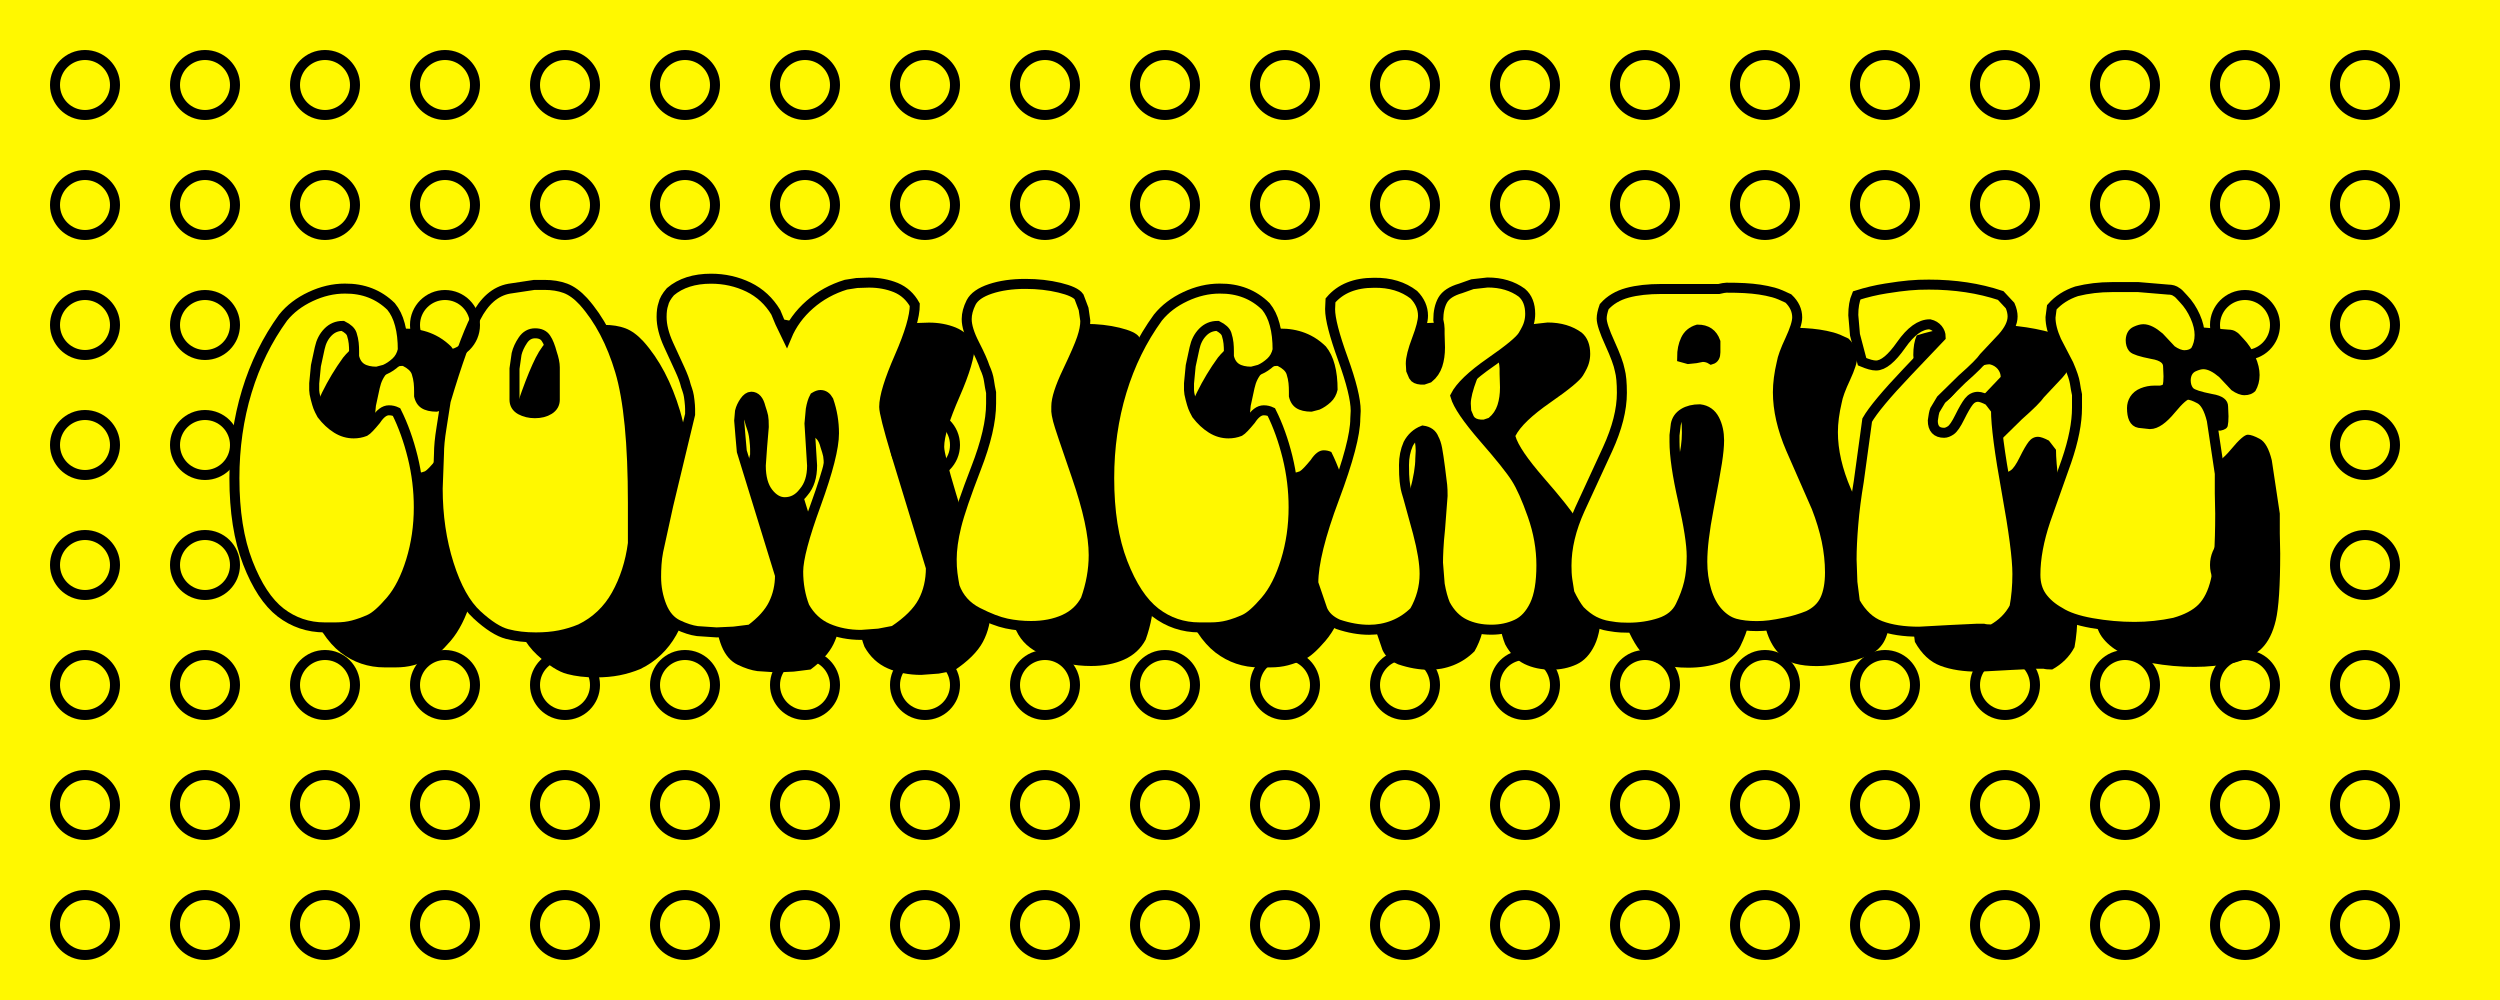 <?xml version="1.0" encoding="utf-8"?>
<!-- Generator: Adobe Illustrator 24.0.3, SVG Export Plug-In . SVG Version: 6.00 Build 0)  -->
<svg version="1.1" id="Layer_1" xmlns="http://www.w3.org/2000/svg" xmlns:xlink="http://www.w3.org/1999/xlink" x="0px" y="0px"
	 viewBox="0 0 250 100" style="enable-background:new 0 0 250 100;" xml:space="preserve">
<style type="text/css">
	.st0{fill:#FFF800;}
	.st1{fill:#FFF800;stroke:#000000;}
	.st2{fill:none;stroke:#000000;}
</style>
<rect x="0" y="0" class="st0" width="250" height="100"/>
<g>
	<g>
		<path d="M45.11,34.65c0.39,0.48,0.69,1.08,0.88,1.81c0.2,0.73,0.29,1.57,0.29,2.52c-0.11,0.5-0.34,0.92-0.69,1.24
			c-0.35,0.32-0.72,0.57-1.11,0.74l-0.8,0.21c-0.64,0-1.16-0.12-1.53-0.36s-0.62-0.62-0.74-1.16v-0.5c0-0.28-0.01-0.56-0.04-0.84
			c-0.03-0.28-0.09-0.57-0.19-0.88c-0.1-0.31-0.4-0.59-0.9-0.84c-0.59,0-1.08,0.21-1.49,0.63c-0.41,0.42-0.68,0.95-0.82,1.6
			l-0.38,1.76l-0.17,1.76c0,0.28,0,0.51,0,0.69c0,0.18,0.05,0.46,0.15,0.84c0.1,0.38,0.18,0.66,0.25,0.84
			c0.07,0.18,0.19,0.43,0.36,0.74c0.45,0.59,0.95,1.05,1.49,1.39s1.11,0.5,1.7,0.5c0.39,0,0.77-0.07,1.13-0.21
			c0.2-0.11,0.56-0.49,1.09-1.13c0.42-0.64,0.85-0.97,1.3-0.97c0.28,0,0.53,0.06,0.76,0.17c0.67,1.34,1.21,2.85,1.62,4.51
			c0.41,1.67,0.61,3.34,0.61,5.02c0,1.88-0.26,3.66-0.78,5.35c-0.52,1.69-1.2,3.03-2.04,4.01s-1.54,1.6-2.1,1.85
			c-0.56,0.25-1.11,0.45-1.64,0.59s-1.12,0.21-1.76,0.21h-0.71h-0.38c-1.65,0-3.12-0.5-4.41-1.49c-1.29-1-2.38-2.66-3.28-4.98
			s-1.34-5.14-1.34-8.45c0-3.05,0.41-5.95,1.24-8.68c0.83-2.73,2.04-5.19,3.63-7.38c0.7-0.87,1.62-1.57,2.75-2.1s2.27-0.8,3.42-0.8
			C42.33,32.84,43.87,33.44,45.11,34.65z"/>
		<path d="M64.34,34.14c1.6,1.79,2.82,4.12,3.67,6.97c0.85,2.86,1.28,7.24,1.28,13.15v4.07c-0.25,1.93-0.81,3.65-1.66,5.17
			c-0.85,1.51-2.05,2.65-3.59,3.4c-0.67,0.28-1.37,0.49-2.08,0.63c-0.71,0.14-1.51,0.21-2.37,0.21c-1.06,0-2.02-0.11-2.88-0.34
			c-0.85-0.22-1.86-0.86-3-1.91c-1.15-1.05-2.09-2.74-2.83-5.07c-0.74-2.33-1.11-4.85-1.11-7.57l0.13-3.49
			c0-0.67,0.08-1.53,0.25-2.57s0.31-1.93,0.42-2.69c1.15-3.87,2.15-6.64,3-8.33c0.85-1.68,1.97-2.65,3.34-2.9l2.52-0.38h1.01
			c0.78,0,1.48,0.11,2.1,0.34C63.15,33.06,63.75,33.5,64.34,34.14z M59.51,37.33c-0.5,0-0.91,0.23-1.22,0.69
			c-0.31,0.46-0.52,0.92-0.63,1.37l-0.21,1.47v1.22v1.89c0,0.45,0.2,0.78,0.61,1.01c0.41,0.22,0.88,0.34,1.43,0.34
			c0.57,0,1.04-0.12,1.42-0.36c0.38-0.24,0.57-0.57,0.57-0.99v-1.72v-0.63c0-0.14,0-0.29,0-0.46c0-0.2,0-0.34,0-0.42
			c0-0.39-0.1-0.87-0.29-1.43c-0.17-0.64-0.36-1.13-0.59-1.47C60.38,37.5,60.02,37.33,59.51,37.33z"/>
		<path d="M83.58,35.23L84,36.24l0.67,1.39c0.5-1.2,1.27-2.26,2.31-3.17c1.04-0.91,2.24-1.57,3.61-1.99l1.09-0.17l1.22-0.04
			c0.98,0,1.88,0.17,2.69,0.5c0.81,0.34,1.44,0.91,1.89,1.72c0,1.15-0.51,2.88-1.53,5.21s-1.53,3.99-1.53,5
			c0,0.48,0.39,2.03,1.18,4.66l3.49,11.42c0,1.29-0.27,2.43-0.8,3.42c-0.53,0.99-1.5,1.95-2.9,2.88l-1.51,0.29l-1.76,0.13
			c-1.23,0-2.35-0.22-3.34-0.65c-0.99-0.43-1.77-1.16-2.33-2.16c-0.42-1.09-0.63-2.27-0.63-3.53c0-1.23,0.59-3.49,1.79-6.76
			c1.19-3.28,1.79-5.63,1.79-7.06c0-1.12-0.18-2.21-0.55-3.28c-0.2-0.36-0.46-0.55-0.8-0.55c-0.17,0-0.36,0.07-0.59,0.21
			c-0.17,0.31-0.29,0.71-0.38,1.22l-0.13,1.43l0.13,2.1l0.13,2.1c0,1.12-0.28,2-0.84,2.65c-0.5,0.67-1.13,1.01-1.89,1.01
			c-0.62,0-1.17-0.32-1.66-0.95c-0.49-0.63-0.74-1.53-0.74-2.71l0.13-1.85l0.17-2.02c0-0.5-0.02-0.85-0.06-1.05
			c-0.04-0.2-0.13-0.5-0.27-0.92c-0.17-0.7-0.48-1.05-0.92-1.05c-0.22,0-0.45,0.16-0.67,0.48c-0.22,0.32-0.38,0.65-0.46,0.99
			l-0.08,0.92l0.13,1.6l0.13,1.47L84,61.53c0,1.04-0.22,2-0.65,2.88c-0.43,0.88-1.2,1.73-2.29,2.54l-1.68,0.21l-1.72,0.08
			l-1.93-0.13c-0.59-0.08-1.24-0.29-1.95-0.63s-1.25-0.96-1.62-1.87c-0.36-0.91-0.55-1.88-0.55-2.92c0-0.39,0.01-0.8,0.04-1.24
			c0.03-0.43,0.08-0.87,0.17-1.32l1.01-4.62l2.18-9.07v-0.55c0-0.2-0.02-0.47-0.06-0.82c-0.04-0.35-0.08-0.61-0.13-0.78
			s-0.12-0.41-0.23-0.71c-0.11-0.48-0.32-1.03-0.61-1.66s-0.67-1.45-1.13-2.46c-0.46-1.01-0.69-1.93-0.69-2.77
			c0-0.53,0.06-0.95,0.17-1.26c0.08-0.39,0.32-0.81,0.71-1.26c1.03-0.87,2.39-1.3,4.06-1.3c1.34,0,2.59,0.28,3.75,0.84
			C82,33.27,82.91,34.12,83.58,35.23z"/>
		<path d="M113.9,33.68l0.46,1.22l0.17,1.18c0,0.5-0.11,1.09-0.34,1.76c-0.22,0.67-0.71,1.78-1.45,3.34
			c-0.74,1.55-1.11,2.71-1.11,3.46c0,0.22,0,0.4,0,0.52s0.06,0.42,0.17,0.88c0.11,0.46,0.74,2.32,1.87,5.59s1.7,5.89,1.7,7.88
			c0,1.48-0.27,2.97-0.8,4.45c-0.48,0.9-1.19,1.56-2.14,1.99c-0.95,0.43-2.06,0.65-3.32,0.65c-0.84,0-1.66-0.08-2.46-0.25
			s-1.76-0.54-2.88-1.11c-1.12-0.57-1.89-1.43-2.31-2.58c-0.08-0.42-0.15-0.85-0.21-1.3c-0.06-0.45-0.08-0.92-0.08-1.43
			c0-0.95,0.15-2.06,0.46-3.32c0.31-1.26,0.97-3.18,1.97-5.77c1.01-2.59,1.51-4.75,1.51-6.49c0-0.36,0-0.73,0-1.09
			c-0.08-0.36-0.15-0.76-0.21-1.18c-0.06-0.42-0.2-0.87-0.42-1.34c-0.17-0.53-0.51-1.3-1.03-2.31c-0.52-1.01-0.78-1.85-0.78-2.52
			c0-0.53,0.15-1.08,0.44-1.66c0.29-0.57,0.94-1.03,1.93-1.36s2.16-0.5,3.51-0.5c1.23,0,2.37,0.13,3.4,0.38
			S113.65,33.32,113.9,33.68z"/>
		<path d="M132.59,34.65c0.39,0.48,0.69,1.08,0.88,1.81c0.2,0.73,0.29,1.57,0.29,2.52c-0.11,0.5-0.34,0.92-0.69,1.24
			c-0.35,0.32-0.72,0.57-1.11,0.74l-0.8,0.21c-0.64,0-1.16-0.12-1.53-0.36s-0.62-0.62-0.74-1.16v-0.5c0-0.28-0.01-0.56-0.04-0.84
			c-0.03-0.28-0.09-0.57-0.19-0.88c-0.1-0.31-0.4-0.59-0.9-0.84c-0.59,0-1.08,0.21-1.49,0.63c-0.41,0.42-0.68,0.95-0.82,1.6
			l-0.38,1.76l-0.17,1.76c0,0.28,0,0.51,0,0.69c0,0.18,0.05,0.46,0.15,0.84c0.1,0.38,0.18,0.66,0.25,0.84
			c0.07,0.18,0.19,0.43,0.36,0.74c0.45,0.59,0.95,1.05,1.49,1.39s1.11,0.5,1.7,0.5c0.39,0,0.77-0.07,1.13-0.21
			c0.2-0.11,0.56-0.49,1.09-1.13c0.42-0.64,0.85-0.97,1.3-0.97c0.28,0,0.53,0.06,0.76,0.17c0.67,1.34,1.21,2.85,1.62,4.51
			c0.41,1.67,0.61,3.34,0.61,5.02c0,1.88-0.26,3.66-0.78,5.35c-0.52,1.69-1.2,3.03-2.04,4.01s-1.54,1.6-2.1,1.85
			c-0.56,0.25-1.11,0.45-1.64,0.59s-1.12,0.21-1.76,0.21h-0.71h-0.38c-1.65,0-3.12-0.5-4.41-1.49c-1.29-1-2.38-2.66-3.28-4.98
			s-1.34-5.14-1.34-8.45c0-3.05,0.41-5.95,1.24-8.68c0.83-2.73,2.04-5.19,3.63-7.38c0.7-0.87,1.62-1.57,2.75-2.1s2.27-0.8,3.42-0.8
			C129.82,32.84,131.36,33.44,132.59,34.65z"/>
		<path d="M147.38,33.47c0.61,0.62,0.92,1.32,0.92,2.1c0,0.5-0.2,1.3-0.61,2.37c-0.41,1.08-0.61,1.88-0.61,2.42l0.04,0.67l0.25,0.59
			c0.11,0.2,0.35,0.31,0.71,0.34h0.29l0.5-0.17c0.42-0.34,0.71-0.77,0.88-1.29s0.25-1.11,0.25-1.76l-0.04-1.36v-0.51
			c0-0.2-0.04-0.49-0.13-0.89c0-0.79,0.15-1.45,0.44-1.97c0.3-0.52,0.89-0.91,1.79-1.17l1.18-0.42l1.52-0.17
			c1.35,0,2.49,0.34,3.42,1.02c0.56,0.48,0.84,1.19,0.84,2.12c0,0.31-0.04,0.62-0.13,0.93c-0.08,0.31-0.28,0.72-0.59,1.23
			c-0.31,0.51-1.39,1.4-3.25,2.69s-3.03,2.41-3.51,3.36c0.25,0.9,1.2,2.29,2.83,4.17c1.64,1.88,2.72,3.23,3.23,4.04
			c0.52,0.81,1.07,2.05,1.66,3.72c0.59,1.67,0.88,3.33,0.88,4.99c0,1.71-0.22,3.04-0.67,3.98c-0.45,0.94-1.05,1.59-1.81,1.94
			c-0.76,0.35-1.6,0.53-2.52,0.53c-1.01,0-1.91-0.19-2.69-0.57c-0.78-0.38-1.43-1.03-1.93-1.96c-0.22-0.53-0.41-1.21-0.55-2.02
			l-0.17-2.15c0-0.31,0.01-0.75,0.04-1.33c0.03-0.58,0.08-1.27,0.17-2.08l0.25-3.28c0-0.42-0.01-0.77-0.04-1.05
			c-0.03-0.28-0.1-0.85-0.21-1.7c-0.11-0.86-0.21-1.5-0.29-1.94c-0.08-0.43-0.2-0.78-0.34-1.03c-0.17-0.45-0.53-0.72-1.09-0.8
			c-0.64,0.25-1.13,0.7-1.47,1.34c-0.28,0.64-0.42,1.34-0.42,2.1c0,0.73,0.02,1.26,0.06,1.6s0.08,0.58,0.11,0.74
			c0.03,0.15,0.11,0.46,0.25,0.9l0.97,3.53c0.45,1.71,0.67,3.08,0.67,4.12c0,1.32-0.34,2.56-1.01,3.74
			c-0.62,0.62-1.32,1.08-2.1,1.39c-0.78,0.31-1.6,0.46-2.44,0.46c-0.98,0-2.02-0.18-3.11-0.55c-0.76-0.34-1.27-0.81-1.55-1.43
			l-0.92-2.69c0-1.93,0.7-4.77,2.1-8.5c1.4-3.74,2.1-6.39,2.1-7.96l0.04-0.76c0-1.12-0.43-2.86-1.28-5.21
			c-0.85-2.35-1.28-4-1.28-4.96l0.04-0.88c1-1.18,2.45-1.76,4.35-1.76C145.01,32.25,146.32,32.66,147.38,33.47z"/>
		<path d="M184.84,33.85c0.59,0.56,0.88,1.19,0.88,1.89c0,0.48-0.24,1.23-0.71,2.25c-0.48,1.02-0.76,1.79-0.84,2.29
			c-0.25,1.06-0.38,2.04-0.38,2.94c0,1.76,0.43,3.65,1.3,5.67l2.56,5.84c0.45,1.15,0.78,2.25,1.01,3.32
			c0.22,1.06,0.34,2.13,0.34,3.19c0,1.12-0.17,2.03-0.5,2.73s-0.9,1.23-1.68,1.6c-0.78,0.31-1.52,0.53-2.21,0.67
			c-0.69,0.14-1.24,0.24-1.66,0.29s-0.84,0.08-1.26,0.08c-0.84,0-1.57-0.08-2.18-0.25s-1.18-0.54-1.7-1.11
			c-0.52-0.57-0.91-1.31-1.18-2.21c-0.27-0.9-0.4-1.85-0.4-2.86c0-1.34,0.21-3.11,0.63-5.29c0.42-2.18,0.7-3.73,0.84-4.64
			c0.14-0.91,0.21-1.64,0.21-2.21c0-0.78-0.15-1.48-0.46-2.08c-0.31-0.6-0.8-0.95-1.47-1.03c-0.64,0-1.18,0.13-1.62,0.4
			c-0.43,0.27-0.69,0.64-0.78,1.11l-0.13,1.09v0.63c0,1.43,0.29,3.39,0.86,5.9c0.57,2.51,0.86,4.36,0.86,5.57
			c0,1.01-0.09,1.89-0.27,2.65c-0.18,0.76-0.47,1.53-0.86,2.33c-0.39,0.8-1.08,1.36-2.06,1.68c-0.98,0.32-2.03,0.48-3.15,0.48
			c-0.22,0-0.48-0.01-0.76-0.02c-0.28-0.01-0.68-0.06-1.2-0.15c-0.52-0.08-1.01-0.25-1.47-0.48c-0.46-0.24-0.93-0.59-1.41-1.07
			c-0.34-0.42-0.69-1.01-1.05-1.76c-0.08-0.48-0.15-0.92-0.21-1.34c-0.06-0.42-0.08-0.88-0.08-1.39c0-1.79,0.45-3.67,1.34-5.63
			l2.77-6.01c0.95-2.07,1.43-3.95,1.43-5.63c0-1.01-0.07-1.76-0.21-2.27c-0.11-0.59-0.44-1.48-0.99-2.69
			c-0.55-1.2-0.82-2.03-0.82-2.48c0-0.31,0.08-0.7,0.25-1.18c0.59-0.67,1.37-1.13,2.33-1.39s2.09-0.38,3.38-0.38h1.6h2.48h0.92
			c0.25,0,0.5,0,0.76,0c0.34-0.08,0.59-0.13,0.76-0.13c0.64,0,1.24,0.01,1.79,0.04c0.55,0.03,1.06,0.08,1.53,0.15
			c0.48,0.07,0.94,0.17,1.39,0.29S184.31,33.6,184.84,33.85z M175.77,36.96c-0.56,0.17-0.96,0.5-1.2,1.01
			c-0.24,0.5-0.36,1.09-0.36,1.76l0.61,0.17l0.77-0.08l0.65-0.13c0.33,0,0.63,0.08,0.9,0.25c0.27-0.08,0.4-0.32,0.4-0.71v-1.05
			C177.25,37.36,176.66,36.96,175.77,36.96z"/>
		<path d="M207.01,34.56c0.17,0.39,0.25,0.76,0.25,1.09c0,0.64-0.34,1.34-1.01,2.1l-1.85,1.97c-0.28,0.42-1.01,1.15-2.18,2.18
			l-2.1,2.06l-0.63,1.05c-0.08,0.22-0.15,0.57-0.21,1.05c0,0.81,0.38,1.22,1.13,1.22c0.2,0,0.42-0.08,0.67-0.25s0.55-0.61,0.9-1.32
			c0.35-0.71,0.65-1.23,0.9-1.55c0.25-0.32,0.56-0.48,0.92-0.48c0.25,0,0.62,0.13,1.09,0.38l0.71,0.92c0,1.57,0.36,4.3,1.07,8.21
			c0.71,3.91,1.07,6.64,1.07,8.21c0,1.2-0.1,2.31-0.29,3.32c-0.5,0.95-1.25,1.69-2.23,2.23c-0.42,0-0.71-0.03-0.88-0.08h-0.59
			l-2.73,0.13l-3.11,0.17c-1.54,0-2.83-0.2-3.86-0.59c-1.04-0.39-1.89-1.19-2.56-2.39l-0.25-1.97l-0.08-2.27
			c0-1.04,0.06-2.21,0.17-3.53c0.11-1.32,0.29-2.74,0.55-4.28l0.84-6.13c0.56-0.98,1.9-2.59,4.03-4.83l3.32-3.49
			c0-0.28-0.1-0.54-0.29-0.78c-0.2-0.24-0.46-0.4-0.8-0.48c-0.95,0-1.9,0.69-2.86,2.06s-1.79,2.06-2.52,2.06
			c-0.34,0-0.8-0.13-1.39-0.38l-0.71-2.69l-0.17-1.97c0-0.78,0.11-1.44,0.34-1.97c0.98-0.31,1.95-0.54,2.9-0.69
			c0.95-0.15,1.74-0.26,2.35-0.31c0.62-0.06,1.27-0.08,1.97-0.08c2.6,0,5,0.36,7.18,1.09L207.01,34.56z"/>
		<path d="M224.36,33.89c0.48,0.5,0.86,1.09,1.16,1.76s0.44,1.29,0.44,1.85c0,0.59-0.14,1.12-0.42,1.6
			c-0.28,0.28-0.64,0.42-1.09,0.42c-0.39,0-0.83-0.17-1.3-0.5l-1.22-1.3c-0.62-0.53-1.15-0.8-1.6-0.8c-0.2,0-0.45,0.07-0.76,0.21
			c-0.31,0.14-0.48,0.43-0.5,0.88c0,0.34,0.08,0.59,0.23,0.78c0.15,0.18,0.79,0.39,1.91,0.61c1.06,0.17,1.6,0.59,1.6,1.26l0.04,0.97
			c0,0.42-0.03,0.74-0.08,0.97c-0.06,0.22-0.29,0.38-0.71,0.46h-0.63c-0.42,0-0.81,0.08-1.18,0.23s-0.63,0.37-0.8,0.64
			s-0.25,0.57-0.25,0.87c0,0.91,0.24,1.41,0.71,1.49l1.09,0.12c0.59,0,1.29-0.49,2.1-1.47c0.81-0.98,1.37-1.47,1.68-1.47
			c0.28,0,0.68,0.14,1.2,0.42c0.52,0.28,0.92,0.99,1.2,2.14l0.8,5.33v1.97l0.04,2.02c0,3.22-0.15,5.45-0.44,6.68
			c-0.29,1.23-0.76,2.16-1.39,2.79s-1.55,1.11-2.75,1.45c-1.32,0.28-2.65,0.42-3.99,0.42c-1.43,0-2.85-0.13-4.26-0.38
			c-1.41-0.25-2.49-0.62-3.21-1.09c-0.76-0.42-1.35-0.93-1.79-1.53c-0.43-0.6-0.65-1.34-0.65-2.21c0-1.65,0.34-3.47,1.01-5.46
			l2.1-5.92c0.7-2.04,1.05-3.82,1.05-5.33c0-0.42,0-0.85,0-1.3c-0.08-0.36-0.15-0.75-0.21-1.16c-0.06-0.41-0.27-1.03-0.63-1.87
			l-1.22-2.35c-0.39-0.87-0.59-1.65-0.59-2.35l0.13-1.01c0.64-0.73,1.47-1.26,2.48-1.6c1.12-0.28,2.3-0.42,3.53-0.42
			c0.45,0,0.87,0,1.28,0s0.86,0,1.37,0l2.98,0.25c0.34,0,0.62,0.08,0.84,0.25C223.79,33.27,224.02,33.5,224.36,33.89z"/>
	</g>
	<g>
		<path class="st1" d="M39.11,30.65c0.39,0.48,0.69,1.08,0.88,1.81c0.2,0.73,0.29,1.57,0.29,2.52c-0.11,0.5-0.34,0.92-0.69,1.24
			c-0.35,0.32-0.72,0.57-1.11,0.74l-0.8,0.21c-0.64,0-1.16-0.12-1.53-0.36s-0.62-0.62-0.74-1.16v-0.5c0-0.28-0.01-0.56-0.04-0.84
			c-0.03-0.28-0.09-0.57-0.19-0.88c-0.1-0.31-0.4-0.59-0.9-0.84c-0.59,0-1.08,0.21-1.49,0.63c-0.41,0.42-0.68,0.95-0.82,1.6
			l-0.38,1.76l-0.17,1.76c0,0.28,0,0.51,0,0.69c0,0.18,0.05,0.46,0.15,0.84c0.1,0.38,0.18,0.66,0.25,0.84
			c0.07,0.18,0.19,0.43,0.36,0.74c0.45,0.59,0.95,1.05,1.49,1.39s1.11,0.5,1.7,0.5c0.39,0,0.77-0.07,1.13-0.21
			c0.2-0.11,0.56-0.49,1.09-1.13c0.42-0.64,0.85-0.97,1.3-0.97c0.28,0,0.53,0.06,0.76,0.17c0.67,1.34,1.21,2.85,1.62,4.51
			c0.41,1.67,0.61,3.34,0.61,5.02c0,1.88-0.26,3.66-0.78,5.35c-0.52,1.69-1.2,3.03-2.04,4.01s-1.54,1.6-2.1,1.85
			c-0.56,0.25-1.11,0.45-1.64,0.59s-1.12,0.21-1.76,0.21h-0.71h-0.38c-1.65,0-3.12-0.5-4.41-1.49c-1.29-1-2.38-2.66-3.28-4.98
			s-1.34-5.14-1.34-8.45c0-3.05,0.41-5.95,1.24-8.68c0.83-2.73,2.04-5.19,3.63-7.38c0.7-0.87,1.62-1.57,2.75-2.1s2.27-0.8,3.42-0.8
			C36.33,28.84,37.87,29.44,39.11,30.65z"/>
		<path class="st1" d="M58.34,30.14c1.6,1.79,2.82,4.12,3.67,6.97c0.85,2.86,1.28,7.24,1.28,13.15v4.07
			c-0.25,1.93-0.81,3.65-1.66,5.17c-0.85,1.51-2.05,2.65-3.59,3.4c-0.67,0.28-1.37,0.49-2.08,0.63c-0.71,0.14-1.51,0.21-2.37,0.21
			c-1.06,0-2.02-0.11-2.88-0.34c-0.85-0.22-1.86-0.86-3-1.91c-1.15-1.05-2.09-2.74-2.83-5.07c-0.74-2.33-1.11-4.85-1.11-7.57
			l0.13-3.49c0-0.67,0.08-1.53,0.25-2.57s0.31-1.93,0.42-2.69c1.15-3.87,2.15-6.64,3-8.33c0.85-1.68,1.97-2.65,3.34-2.9l2.52-0.38
			h1.01c0.78,0,1.48,0.11,2.1,0.34C57.15,29.06,57.75,29.5,58.34,30.14z M53.51,33.33c-0.5,0-0.91,0.23-1.22,0.69
			c-0.31,0.46-0.52,0.92-0.63,1.37l-0.21,1.47v1.22v1.89c0,0.45,0.2,0.78,0.61,1.01c0.41,0.22,0.88,0.34,1.43,0.34
			c0.57,0,1.04-0.12,1.42-0.36c0.38-0.24,0.57-0.57,0.57-0.99v-1.72v-0.63c0-0.14,0-0.29,0-0.46c0-0.2,0-0.34,0-0.42
			c0-0.39-0.1-0.87-0.29-1.43c-0.17-0.64-0.36-1.13-0.59-1.47C54.38,33.5,54.02,33.33,53.51,33.33z"/>
		<path class="st1" d="M77.58,31.23L78,32.24l0.67,1.39c0.5-1.2,1.27-2.26,2.31-3.17c1.04-0.91,2.24-1.57,3.61-1.99l1.09-0.17
			l1.22-0.04c0.98,0,1.88,0.17,2.69,0.5c0.81,0.34,1.44,0.91,1.89,1.72c0,1.15-0.51,2.88-1.53,5.21s-1.53,3.99-1.53,5
			c0,0.48,0.39,2.03,1.18,4.66l3.49,11.42c0,1.29-0.27,2.43-0.8,3.42c-0.53,0.99-1.5,1.95-2.9,2.88l-1.51,0.29l-1.76,0.13
			c-1.23,0-2.35-0.22-3.34-0.65c-0.99-0.43-1.77-1.16-2.33-2.16c-0.42-1.09-0.63-2.27-0.63-3.53c0-1.23,0.59-3.49,1.79-6.76
			c1.19-3.28,1.79-5.63,1.79-7.06c0-1.12-0.18-2.21-0.55-3.28c-0.2-0.36-0.46-0.55-0.8-0.55c-0.17,0-0.36,0.07-0.59,0.21
			c-0.17,0.31-0.29,0.71-0.38,1.22l-0.13,1.43l0.13,2.1l0.13,2.1c0,1.12-0.28,2-0.84,2.65c-0.5,0.67-1.13,1.01-1.89,1.01
			c-0.62,0-1.17-0.32-1.66-0.95c-0.49-0.63-0.74-1.53-0.74-2.71l0.13-1.85l0.17-2.02c0-0.5-0.02-0.85-0.06-1.05
			c-0.04-0.2-0.13-0.5-0.27-0.92c-0.17-0.7-0.48-1.05-0.92-1.05c-0.22,0-0.45,0.16-0.67,0.48c-0.22,0.32-0.38,0.65-0.46,0.99
			l-0.08,0.92l0.13,1.6l0.13,1.47L78,57.53c0,1.04-0.22,2-0.65,2.88c-0.43,0.88-1.2,1.73-2.29,2.54l-1.68,0.21l-1.72,0.08
			l-1.93-0.13c-0.59-0.08-1.24-0.29-1.95-0.63s-1.25-0.96-1.62-1.87c-0.36-0.91-0.55-1.88-0.55-2.92c0-0.39,0.01-0.8,0.04-1.24
			c0.03-0.43,0.08-0.87,0.17-1.32l1.01-4.62l2.18-9.07v-0.55c0-0.2-0.02-0.47-0.06-0.82c-0.04-0.35-0.08-0.61-0.13-0.78
			s-0.12-0.41-0.23-0.71c-0.11-0.48-0.32-1.03-0.61-1.66s-0.67-1.45-1.13-2.46c-0.46-1.01-0.69-1.93-0.69-2.77
			c0-0.53,0.06-0.95,0.17-1.26c0.08-0.39,0.32-0.81,0.71-1.26c1.03-0.87,2.39-1.3,4.06-1.3c1.34,0,2.59,0.28,3.75,0.84
			C76,29.27,76.91,30.12,77.58,31.23z"/>
		<path class="st1" d="M107.9,29.68l0.46,1.22l0.17,1.18c0,0.5-0.11,1.09-0.34,1.76c-0.22,0.67-0.71,1.78-1.45,3.34
			c-0.74,1.55-1.11,2.71-1.11,3.46c0,0.22,0,0.4,0,0.52s0.06,0.42,0.17,0.88c0.11,0.46,0.74,2.32,1.87,5.59s1.7,5.89,1.7,7.88
			c0,1.48-0.27,2.97-0.8,4.45c-0.48,0.9-1.19,1.56-2.14,1.99c-0.95,0.43-2.06,0.65-3.32,0.65c-0.84,0-1.66-0.08-2.46-0.25
			s-1.76-0.54-2.88-1.11c-1.12-0.57-1.89-1.43-2.31-2.58c-0.08-0.42-0.15-0.85-0.21-1.3c-0.06-0.45-0.08-0.92-0.08-1.43
			c0-0.95,0.15-2.06,0.46-3.32c0.31-1.26,0.97-3.18,1.97-5.77c1.01-2.59,1.51-4.75,1.51-6.49c0-0.36,0-0.73,0-1.09
			c-0.08-0.36-0.15-0.76-0.21-1.18c-0.06-0.42-0.2-0.87-0.42-1.34c-0.17-0.53-0.51-1.3-1.03-2.31c-0.52-1.01-0.78-1.85-0.78-2.52
			c0-0.53,0.15-1.08,0.44-1.66c0.29-0.57,0.94-1.03,1.93-1.36s2.16-0.5,3.51-0.5c1.23,0,2.37,0.13,3.4,0.38
			S107.65,29.32,107.9,29.68z"/>
		<path class="st1" d="M126.59,30.65c0.39,0.48,0.69,1.08,0.88,1.81c0.2,0.73,0.29,1.57,0.29,2.52c-0.11,0.5-0.34,0.92-0.69,1.24
			c-0.35,0.32-0.72,0.57-1.11,0.74l-0.8,0.21c-0.64,0-1.16-0.12-1.53-0.36s-0.62-0.62-0.74-1.16v-0.5c0-0.28-0.01-0.56-0.04-0.84
			c-0.03-0.28-0.09-0.57-0.19-0.88c-0.1-0.31-0.4-0.59-0.9-0.84c-0.59,0-1.08,0.21-1.49,0.63c-0.41,0.42-0.68,0.95-0.82,1.6
			l-0.38,1.76l-0.17,1.76c0,0.28,0,0.51,0,0.69c0,0.18,0.05,0.46,0.15,0.84c0.1,0.38,0.18,0.66,0.25,0.84
			c0.07,0.18,0.19,0.43,0.36,0.74c0.45,0.59,0.95,1.05,1.49,1.39s1.11,0.5,1.7,0.5c0.39,0,0.77-0.07,1.13-0.21
			c0.2-0.11,0.56-0.49,1.09-1.13c0.42-0.64,0.85-0.97,1.3-0.97c0.28,0,0.53,0.06,0.76,0.17c0.67,1.34,1.21,2.85,1.62,4.51
			c0.41,1.67,0.61,3.34,0.61,5.02c0,1.88-0.26,3.66-0.78,5.35c-0.52,1.69-1.2,3.03-2.04,4.01s-1.54,1.6-2.1,1.85
			c-0.56,0.25-1.11,0.45-1.64,0.59s-1.12,0.21-1.76,0.21h-0.71h-0.38c-1.65,0-3.12-0.5-4.41-1.49c-1.29-1-2.38-2.66-3.28-4.98
			s-1.34-5.14-1.34-8.45c0-3.05,0.41-5.95,1.24-8.68c0.83-2.73,2.04-5.19,3.63-7.38c0.7-0.87,1.62-1.57,2.75-2.1s2.27-0.8,3.42-0.8
			C123.82,28.84,125.36,29.44,126.59,30.65z"/>
		<path class="st1" d="M141.38,29.47c0.61,0.62,0.92,1.32,0.92,2.1c0,0.5-0.2,1.3-0.61,2.37c-0.41,1.08-0.61,1.88-0.61,2.42
			l0.04,0.67l0.25,0.59c0.11,0.2,0.35,0.31,0.71,0.34h0.29l0.5-0.17c0.42-0.34,0.71-0.77,0.88-1.29s0.25-1.11,0.25-1.76l-0.04-1.36
			v-0.51c0-0.2-0.04-0.49-0.13-0.89c0-0.79,0.15-1.45,0.44-1.97c0.3-0.52,0.89-0.91,1.79-1.17l1.18-0.42l1.52-0.17
			c1.35,0,2.49,0.34,3.42,1.02c0.56,0.48,0.84,1.19,0.84,2.12c0,0.31-0.04,0.62-0.13,0.93c-0.08,0.31-0.28,0.72-0.59,1.23
			c-0.31,0.51-1.39,1.4-3.25,2.69s-3.03,2.41-3.51,3.36c0.25,0.9,1.2,2.29,2.83,4.17c1.64,1.88,2.72,3.23,3.23,4.04
			c0.52,0.81,1.07,2.05,1.66,3.72c0.59,1.67,0.88,3.33,0.88,4.99c0,1.71-0.22,3.04-0.67,3.98c-0.45,0.94-1.05,1.59-1.81,1.94
			c-0.76,0.35-1.6,0.53-2.52,0.53c-1.01,0-1.91-0.19-2.69-0.57c-0.78-0.38-1.43-1.03-1.93-1.96c-0.22-0.53-0.41-1.21-0.55-2.02
			l-0.17-2.15c0-0.31,0.01-0.75,0.04-1.33c0.03-0.58,0.08-1.27,0.17-2.08l0.25-3.28c0-0.42-0.01-0.77-0.04-1.05
			c-0.03-0.28-0.1-0.85-0.21-1.7c-0.11-0.86-0.21-1.5-0.29-1.94c-0.08-0.43-0.2-0.78-0.34-1.03c-0.17-0.45-0.53-0.72-1.09-0.8
			c-0.64,0.25-1.13,0.7-1.47,1.34c-0.28,0.64-0.42,1.34-0.42,2.1c0,0.73,0.02,1.26,0.06,1.6s0.08,0.58,0.11,0.74
			c0.03,0.15,0.11,0.46,0.25,0.9l0.97,3.53c0.45,1.71,0.67,3.08,0.67,4.12c0,1.32-0.34,2.56-1.01,3.74
			c-0.62,0.62-1.32,1.08-2.1,1.39c-0.78,0.31-1.6,0.46-2.44,0.46c-0.98,0-2.02-0.18-3.11-0.55c-0.76-0.34-1.27-0.81-1.55-1.43
			l-0.92-2.69c0-1.93,0.7-4.77,2.1-8.5c1.4-3.74,2.1-6.39,2.1-7.96l0.04-0.76c0-1.12-0.43-2.86-1.28-5.21
			c-0.85-2.35-1.28-4-1.28-4.96l0.04-0.88c1-1.18,2.45-1.76,4.35-1.76C139.01,28.25,140.32,28.66,141.38,29.47z"/>
		<path class="st1" d="M178.84,29.85c0.59,0.56,0.88,1.19,0.88,1.89c0,0.48-0.24,1.23-0.71,2.25c-0.48,1.02-0.76,1.79-0.84,2.29
			c-0.25,1.06-0.38,2.04-0.38,2.94c0,1.76,0.43,3.65,1.3,5.67l2.56,5.84c0.45,1.15,0.78,2.25,1.01,3.32
			c0.22,1.06,0.34,2.13,0.34,3.19c0,1.12-0.17,2.03-0.5,2.73s-0.9,1.23-1.68,1.6c-0.78,0.31-1.52,0.53-2.21,0.67
			c-0.69,0.14-1.24,0.24-1.66,0.29s-0.84,0.08-1.26,0.08c-0.84,0-1.57-0.08-2.18-0.25s-1.18-0.54-1.7-1.11
			c-0.52-0.57-0.91-1.31-1.18-2.21c-0.27-0.9-0.4-1.85-0.4-2.86c0-1.34,0.21-3.11,0.63-5.29c0.42-2.18,0.7-3.73,0.84-4.64
			c0.14-0.91,0.21-1.64,0.21-2.21c0-0.78-0.15-1.48-0.46-2.08c-0.31-0.6-0.8-0.95-1.47-1.03c-0.64,0-1.18,0.13-1.62,0.4
			c-0.43,0.27-0.69,0.64-0.78,1.11l-0.13,1.09v0.63c0,1.43,0.29,3.39,0.86,5.9c0.57,2.51,0.86,4.36,0.86,5.57
			c0,1.01-0.09,1.89-0.27,2.65c-0.18,0.76-0.47,1.53-0.86,2.33c-0.39,0.8-1.08,1.36-2.06,1.68c-0.98,0.32-2.03,0.48-3.15,0.48
			c-0.22,0-0.48-0.01-0.76-0.02c-0.28-0.01-0.68-0.06-1.2-0.15c-0.52-0.08-1.01-0.25-1.47-0.48c-0.46-0.24-0.93-0.59-1.41-1.07
			c-0.34-0.42-0.69-1.01-1.05-1.76c-0.08-0.48-0.15-0.92-0.21-1.34c-0.06-0.42-0.08-0.88-0.08-1.39c0-1.79,0.45-3.67,1.34-5.63
			l2.77-6.01c0.95-2.07,1.43-3.95,1.43-5.63c0-1.01-0.07-1.76-0.21-2.27c-0.11-0.59-0.44-1.48-0.99-2.69
			c-0.55-1.2-0.82-2.03-0.82-2.48c0-0.31,0.08-0.7,0.25-1.18c0.59-0.67,1.37-1.13,2.33-1.39s2.09-0.38,3.38-0.38h1.6h2.48h0.92
			c0.25,0,0.5,0,0.76,0c0.34-0.08,0.59-0.13,0.76-0.13c0.64,0,1.24,0.01,1.79,0.04c0.55,0.03,1.06,0.08,1.53,0.15
			c0.48,0.07,0.94,0.17,1.39,0.29S178.31,29.6,178.84,29.85z M169.77,32.96c-0.56,0.17-0.96,0.5-1.2,1.01
			c-0.24,0.5-0.36,1.09-0.36,1.76l0.61,0.17l0.77-0.08l0.65-0.13c0.33,0,0.63,0.08,0.9,0.25c0.27-0.08,0.4-0.32,0.4-0.71v-1.05
			C171.25,33.36,170.66,32.96,169.77,32.96z"/>
		<path class="st1" d="M201.01,30.56c0.17,0.39,0.25,0.76,0.25,1.09c0,0.64-0.34,1.34-1.01,2.1l-1.85,1.97
			c-0.28,0.42-1.01,1.15-2.18,2.18l-2.1,2.06l-0.63,1.05c-0.08,0.22-0.15,0.57-0.21,1.05c0,0.81,0.38,1.22,1.13,1.22
			c0.2,0,0.42-0.08,0.67-0.25s0.55-0.61,0.9-1.32c0.35-0.71,0.65-1.23,0.9-1.55c0.25-0.32,0.56-0.48,0.92-0.48
			c0.25,0,0.62,0.13,1.09,0.38l0.71,0.92c0,1.57,0.36,4.3,1.07,8.21c0.71,3.91,1.07,6.64,1.07,8.21c0,1.2-0.1,2.31-0.29,3.32
			c-0.5,0.95-1.25,1.69-2.23,2.23c-0.42,0-0.71-0.03-0.88-0.08h-0.59l-2.73,0.13l-3.11,0.17c-1.54,0-2.83-0.2-3.86-0.59
			c-1.04-0.39-1.89-1.19-2.56-2.39l-0.25-1.97l-0.08-2.27c0-1.04,0.06-2.21,0.17-3.53c0.11-1.32,0.29-2.74,0.55-4.28l0.84-6.13
			c0.56-0.98,1.9-2.59,4.03-4.83l3.32-3.49c0-0.28-0.1-0.54-0.29-0.78c-0.2-0.24-0.46-0.4-0.8-0.48c-0.95,0-1.9,0.69-2.86,2.06
			s-1.79,2.06-2.52,2.06c-0.34,0-0.8-0.13-1.39-0.38l-0.71-2.69l-0.17-1.97c0-0.78,0.11-1.44,0.34-1.97
			c0.98-0.31,1.95-0.54,2.9-0.69c0.95-0.15,1.74-0.26,2.35-0.31c0.62-0.06,1.27-0.08,1.97-0.08c2.6,0,5,0.36,7.18,1.09L201.01,30.56
			z"/>
		<path class="st1" d="M218.36,29.89c0.48,0.5,0.86,1.09,1.16,1.76s0.44,1.29,0.44,1.85c0,0.59-0.14,1.12-0.42,1.6
			c-0.28,0.28-0.64,0.42-1.09,0.42c-0.39,0-0.83-0.17-1.3-0.5l-1.22-1.3c-0.62-0.53-1.15-0.8-1.6-0.8c-0.2,0-0.45,0.07-0.76,0.21
			c-0.31,0.14-0.48,0.43-0.5,0.88c0,0.34,0.08,0.59,0.23,0.78c0.15,0.18,0.79,0.39,1.91,0.61c1.06,0.17,1.6,0.59,1.6,1.26l0.04,0.97
			c0,0.42-0.03,0.74-0.08,0.97c-0.06,0.22-0.29,0.38-0.71,0.46h-0.63c-0.42,0-0.81,0.08-1.18,0.23s-0.63,0.37-0.8,0.64
			s-0.25,0.57-0.25,0.87c0,0.91,0.24,1.41,0.71,1.49l1.09,0.12c0.59,0,1.29-0.49,2.1-1.47c0.81-0.98,1.37-1.47,1.68-1.47
			c0.28,0,0.68,0.14,1.2,0.42c0.52,0.28,0.92,0.99,1.2,2.14l0.8,5.33v1.97l0.04,2.02c0,3.22-0.15,5.45-0.44,6.68
			c-0.29,1.23-0.76,2.16-1.39,2.79s-1.55,1.11-2.75,1.45c-1.32,0.28-2.65,0.42-3.99,0.42c-1.43,0-2.85-0.13-4.26-0.38
			c-1.41-0.25-2.49-0.62-3.21-1.09c-0.76-0.42-1.35-0.93-1.79-1.53c-0.43-0.6-0.65-1.34-0.65-2.21c0-1.65,0.34-3.47,1.01-5.46
			l2.1-5.92c0.7-2.04,1.05-3.82,1.05-5.33c0-0.42,0-0.85,0-1.3c-0.08-0.36-0.15-0.75-0.21-1.16c-0.06-0.41-0.27-1.03-0.63-1.87
			l-1.22-2.35c-0.39-0.87-0.59-1.65-0.59-2.35l0.13-1.01c0.64-0.73,1.47-1.26,2.48-1.6c1.12-0.28,2.3-0.42,3.53-0.42
			c0.45,0,0.87,0,1.28,0s0.86,0,1.37,0l2.98,0.25c0.34,0,0.62,0.08,0.84,0.25C217.79,29.27,218.02,29.5,218.36,29.89z"/>
	</g>
	<circle class="st2" cx="8.5" cy="8.5" r="3"/>
	<circle class="st2" cx="20.5" cy="8.5" r="3"/>
	<circle class="st2" cx="32.5" cy="8.5" r="3"/>
	<circle class="st2" cx="44.5" cy="8.5" r="3"/>
	<circle class="st2" cx="56.5" cy="8.5" r="3"/>
	<circle class="st2" cx="68.5" cy="8.5" r="3"/>
	<circle class="st2" cx="80.5" cy="8.5" r="3"/>
	<circle class="st2" cx="92.5" cy="8.5" r="3"/>
	<circle class="st2" cx="104.5" cy="8.5" r="3"/>
	<circle class="st2" cx="116.5" cy="8.5" r="3"/>
	<circle class="st2" cx="128.5" cy="8.5" r="3"/>
	<circle class="st2" cx="140.5" cy="8.5" r="3"/>
	<circle class="st2" cx="152.5" cy="8.5" r="3"/>
	<circle class="st2" cx="164.5" cy="8.5" r="3"/>
	<circle class="st2" cx="176.5" cy="8.5" r="3"/>
	<circle class="st2" cx="188.5" cy="8.5" r="3"/>
	<circle class="st2" cx="200.5" cy="8.5" r="3"/>
	<circle class="st2" cx="212.5" cy="8.5" r="3"/>
	<circle class="st2" cx="224.5" cy="8.5" r="3"/>
	<circle class="st2" cx="236.5" cy="8.5" r="3"/>
	<circle class="st2" cx="8.5" cy="20.5" r="3"/>
	<circle class="st2" cx="20.5" cy="20.5" r="3"/>
	<circle class="st2" cx="32.5" cy="20.5" r="3"/>
	<circle class="st2" cx="44.5" cy="20.5" r="3"/>
	<circle class="st2" cx="56.5" cy="20.5" r="3"/>
	<circle class="st2" cx="68.5" cy="20.5" r="3"/>
	<circle class="st2" cx="80.5" cy="20.5" r="3"/>
	<circle class="st2" cx="92.5" cy="20.5" r="3"/>
	<circle class="st2" cx="104.5" cy="20.5" r="3"/>
	<circle class="st2" cx="116.5" cy="20.5" r="3"/>
	<circle class="st2" cx="128.5" cy="20.5" r="3"/>
	<circle class="st2" cx="140.5" cy="20.5" r="3"/>
	<circle class="st2" cx="152.5" cy="20.5" r="3"/>
	<circle class="st2" cx="164.5" cy="20.5" r="3"/>
	<circle class="st2" cx="176.5" cy="20.5" r="3"/>
	<circle class="st2" cx="188.5" cy="20.5" r="3"/>
	<circle class="st2" cx="200.5" cy="20.5" r="3"/>
	<circle class="st2" cx="212.5" cy="20.5" r="3"/>
	<circle class="st2" cx="224.5" cy="20.5" r="3"/>
	<circle class="st2" cx="236.5" cy="20.5" r="3"/>
	<circle class="st2" cx="8.5" cy="68.5" r="3"/>
	<circle class="st2" cx="20.5" cy="68.5" r="3"/>
	<circle class="st2" cx="32.5" cy="68.5" r="3"/>
	<circle class="st2" cx="44.5" cy="68.5" r="3"/>
	<circle class="st2" cx="56.5" cy="68.5" r="3"/>
	<circle class="st2" cx="68.5" cy="68.5" r="3"/>
	<circle class="st2" cx="80.5" cy="68.5" r="3"/>
	<circle class="st2" cx="92.5" cy="68.5" r="3"/>
	<circle class="st2" cx="104.5" cy="68.5" r="3"/>
	<circle class="st2" cx="116.5" cy="68.5" r="3"/>
	<circle class="st2" cx="128.5" cy="68.5" r="3"/>
	<circle class="st2" cx="140.5" cy="68.5" r="3"/>
	<circle class="st2" cx="152.5" cy="68.5" r="3"/>
	<circle class="st2" cx="164.5" cy="68.5" r="3"/>
	<circle class="st2" cx="176.5" cy="68.5" r="3"/>
	<circle class="st2" cx="188.5" cy="68.5" r="3"/>
	<circle class="st2" cx="200.5" cy="68.5" r="3"/>
	<circle class="st2" cx="212.5" cy="68.5" r="3"/>
	<circle class="st2" cx="224.5" cy="68.5" r="3"/>
	<circle class="st2" cx="236.5" cy="68.5" r="3"/>
	<circle class="st2" cx="8.5" cy="80.5" r="3"/>
	<circle class="st2" cx="20.5" cy="80.5" r="3"/>
	<circle class="st2" cx="32.5" cy="80.5" r="3"/>
	<circle class="st2" cx="44.5" cy="80.5" r="3"/>
	<circle class="st2" cx="56.5" cy="80.5" r="3"/>
	<circle class="st2" cx="68.5" cy="80.5" r="3"/>
	<circle class="st2" cx="80.5" cy="80.5" r="3"/>
	<circle class="st2" cx="92.5" cy="80.5" r="3"/>
	<circle class="st2" cx="104.5" cy="80.5" r="3"/>
	<circle class="st2" cx="116.5" cy="80.5" r="3"/>
	<circle class="st2" cx="128.5" cy="80.5" r="3"/>
	<circle class="st2" cx="140.5" cy="80.5" r="3"/>
	<circle class="st2" cx="152.5" cy="80.5" r="3"/>
	<circle class="st2" cx="164.5" cy="80.5" r="3"/>
	<circle class="st2" cx="176.5" cy="80.5" r="3"/>
	<circle class="st2" cx="188.5" cy="80.5" r="3"/>
	<circle class="st2" cx="200.5" cy="80.5" r="3"/>
	<circle class="st2" cx="212.5" cy="80.5" r="3"/>
	<circle class="st2" cx="224.5" cy="80.5" r="3"/>
	<circle class="st2" cx="236.5" cy="80.5" r="3"/>
	<circle class="st2" cx="8.5" cy="92.5" r="3"/>
	<circle class="st2" cx="20.5" cy="92.5" r="3"/>
	<circle class="st2" cx="32.5" cy="92.5" r="3"/>
	<circle class="st2" cx="44.5" cy="92.5" r="3"/>
	<circle class="st2" cx="56.5" cy="92.5" r="3"/>
	<circle class="st2" cx="68.5" cy="92.5" r="3"/>
	<circle class="st2" cx="80.5" cy="92.5" r="3"/>
	<circle class="st2" cx="92.5" cy="92.5" r="3"/>
	<circle class="st2" cx="104.5" cy="92.5" r="3"/>
	<circle class="st2" cx="116.5" cy="92.5" r="3"/>
	<circle class="st2" cx="128.5" cy="92.5" r="3"/>
	<circle class="st2" cx="140.5" cy="92.5" r="3"/>
	<circle class="st2" cx="152.5" cy="92.5" r="3"/>
	<circle class="st2" cx="164.5" cy="92.5" r="3"/>
	<circle class="st2" cx="176.5" cy="92.5" r="3"/>
	<circle class="st2" cx="188.5" cy="92.5" r="3"/>
	<circle class="st2" cx="200.5" cy="92.5" r="3"/>
	<circle class="st2" cx="212.5" cy="92.5" r="3"/>
	<circle class="st2" cx="224.5" cy="92.5" r="3"/>
	<circle class="st2" cx="236.5" cy="92.5" r="3"/>
</g>
<circle class="st2" cx="8.5" cy="32.5" r="3"/>
<circle class="st2" cx="20.5" cy="32.5" r="3"/>
<circle class="st2" cx="44.5" cy="32.5" r="3"/>
<circle class="st2" cx="224.5" cy="32.5" r="3"/>
<circle class="st2" cx="236.5" cy="32.5" r="3"/>
<circle class="st2" cx="8.5" cy="44.5" r="3"/>
<circle class="st2" cx="20.5" cy="44.5" r="3"/>
<circle class="st2" cx="92.5" cy="44.5" r="3"/>
<circle class="st2" cx="236.5" cy="44.5" r="3"/>
<circle class="st2" cx="8.5" cy="56.5" r="3"/>
<circle class="st2" cx="20.5" cy="56.5" r="3"/>
<circle class="st2" cx="224.5" cy="56.5" r="3"/>
<circle class="st2" cx="236.5" cy="56.5" r="3"/>
</svg>
